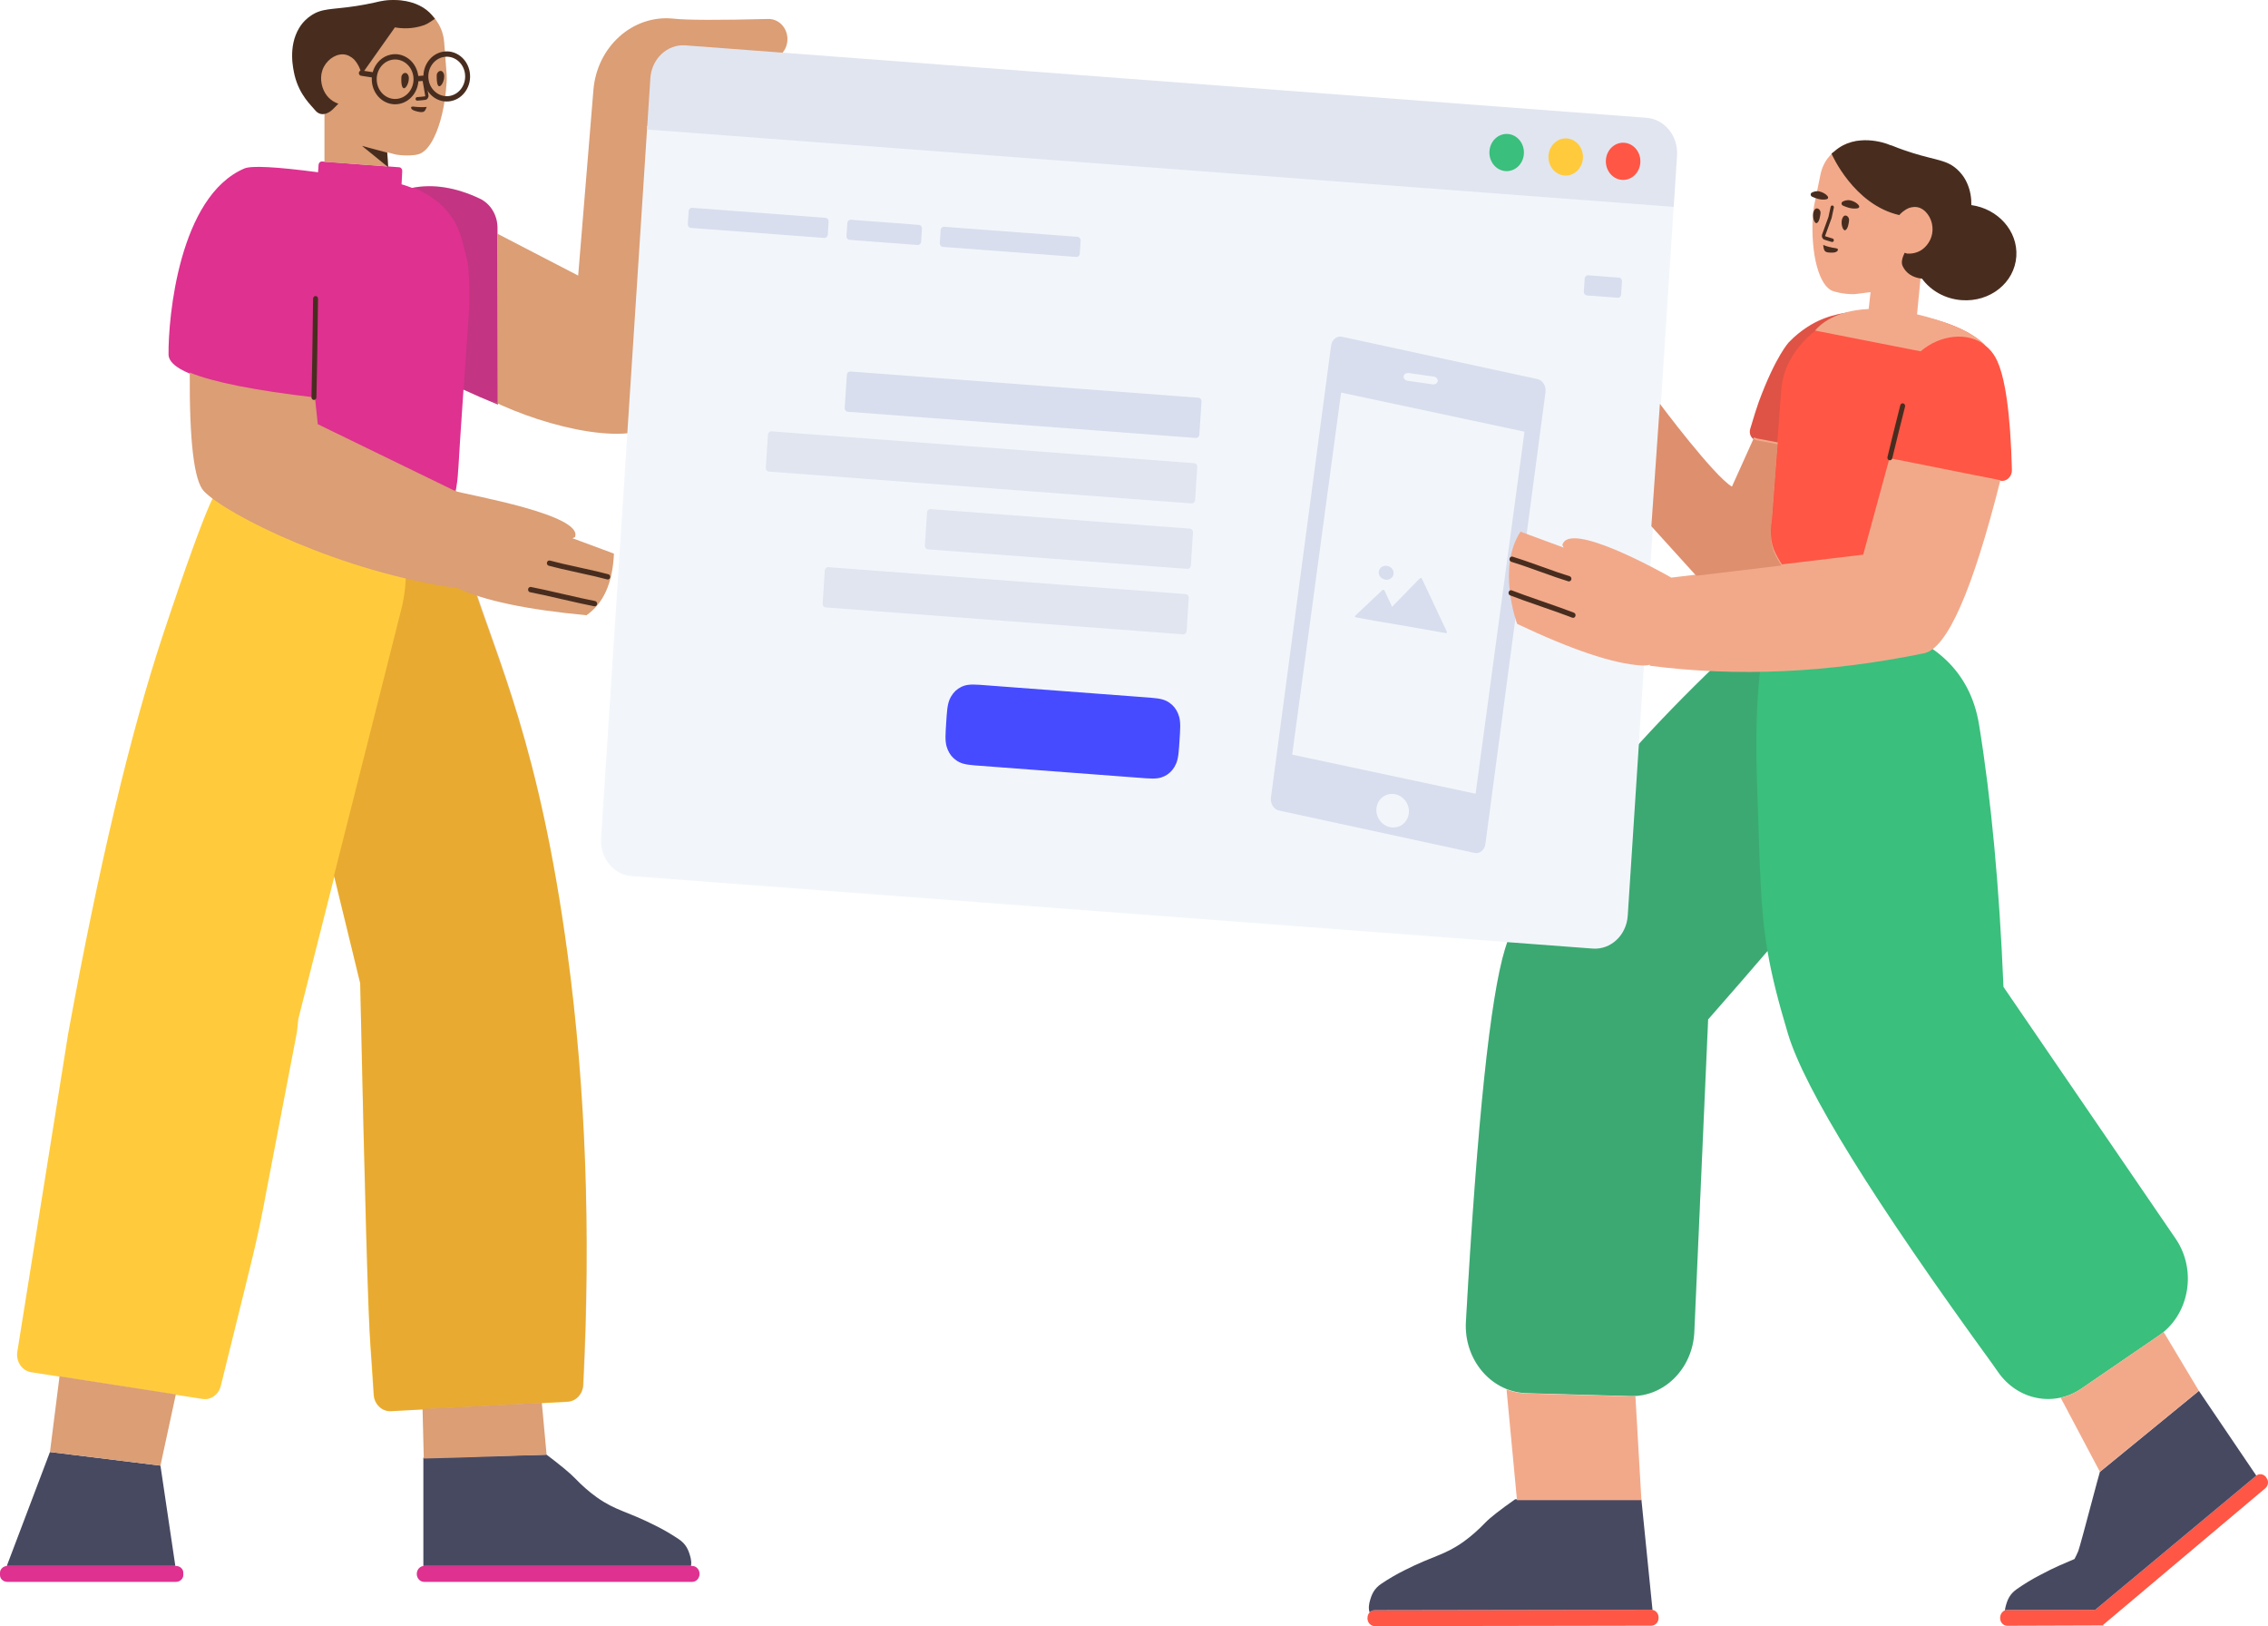 <svg width="498" height="357" viewBox="0 0 498 357" fill="none" xmlns="http://www.w3.org/2000/svg">
<path d="M1.625 347.282H38.627C39.494 347.282 40.252 346.609 40.252 345.801V345.263C40.252 344.455 39.53 343.781 38.627 343.781H1.625C0.758 343.781 0 344.455 0 345.263V345.801C0 346.609 0.722 347.282 1.625 347.282ZM93.139 343.781C92.242 343.781 91.514 344.565 91.514 345.532C91.514 346.499 92.242 347.282 93.139 347.282H151.982C152.88 347.282 153.607 346.499 153.607 345.532C153.607 344.565 152.88 343.781 151.982 343.781H93.139Z" fill="#DE3190"/>
<path d="M92.96 343.792C93.017 343.785 93.076 343.782 93.135 343.782H151.727C151.766 343.569 151.785 343.3 151.78 342.953C151.739 342.681 151.734 342.37 151.657 342.06C151.194 340.201 150.632 338.967 148.99 337.869C147.347 336.772 145.67 335.792 143.923 334.93C137.48 331.666 135.278 331.708 131.041 328.714C129.288 327.463 127.676 326.015 126.17 324.448C125.166 323.403 123.117 321.706 120.022 319.357L92.96 320.028V343.792ZM1.488 343.787C1.532 343.783 1.576 343.782 1.621 343.782H38.5L35.231 321.758L10.971 318.767L1.488 343.787Z" fill="#474961"/>
<path d="M81.94 104.781C80.705 103.28 79.324 101.893 77.806 100.645C73.394 98.859 64.975 96.97 58.967 99.032C51.942 101.444 47.605 108.039 47.605 108.039C47.605 108.039 46.575 106.883 35.829 139.224C28.665 160.785 21.714 190.002 14.975 226.876C14.33 231.004 10.606 254.292 3.804 296.739C3.799 296.774 3.794 296.809 3.789 296.844C3.503 298.97 4.871 300.943 6.845 301.251L44.472 307.121C46.284 307.404 48.004 306.181 48.477 304.276C53.17 285.365 55.708 275.028 56.09 273.265C56.912 269.743 57.72 265.756 58.557 261.188L65.141 226.888C65.206 226.556 65.331 225.477 65.516 223.652C68.587 211.513 71.214 201.134 73.395 192.514C75.149 199.769 77.046 207.547 79.088 215.849C80.079 262.403 80.82 288.877 81.31 295.271C81.386 296.259 81.626 299.9 82.032 306.192C82.168 308.305 83.847 309.912 85.81 309.808L124.601 307.762C126.447 307.664 127.927 306.079 128.029 304.09C129.744 270.546 128.609 238.991 124.623 209.427C118.436 163.541 109.087 144.79 103.511 127.14C103.449 126.929 99.025 119.38 90.239 104.493C87.186 104.512 84.419 104.608 81.94 104.781Z" fill="#FFCB3D"/>
<path opacity="0.2" d="M87.326 114.766C89.373 120.754 89.722 127.405 88.098 133.836C85.822 142.846 83.546 151.855 81.27 160.865C81.27 160.865 78.629 171.302 73.346 192.178C75.113 199.528 77.026 207.419 79.088 215.85C80.105 262.257 80.859 288.658 81.349 295.052C81.682 299.403 81.932 303.099 82.098 306.142C82.214 308.274 83.904 309.906 85.884 309.799L124.71 307.685C126.557 307.584 128.035 305.995 128.133 304.005C129.778 270.515 128.608 238.989 124.623 209.427C118.436 163.541 109.198 144.707 103.622 127.057C103.572 126.887 95.603 120.383 87.326 114.766Z" fill="#8C2A00"/>
<path d="M90.484 41.25C89.703 40.941 88.929 40.679 88.176 40.457L88.325 37.539C88.347 37.115 88.048 36.75 87.654 36.72L70.719 35.45C70.321 35.42 69.976 35.743 69.948 36.172L69.84 37.819C60.602 36.603 55.209 36.325 53.661 36.986C39.303 43.116 36.929 69.727 37.005 77.823C37.025 79.994 40.245 81.943 46.663 83.669C45.964 91.028 45.552 95.185 45.315 97.344C45.315 97.344 45.318 97.727 45.238 98.292C45.034 99.954 93.812 116.224 93.812 116.224C93.849 116.189 93.882 116.192 93.882 116.192C93.882 116.192 94.575 116.066 95.432 115.612C95.857 115.423 96.288 115.157 96.728 114.778C99.99 112.028 100.516 105.162 100.584 103.487C100.628 102.956 100.662 102.539 100.662 102.539C100.796 100.041 101.124 94.982 101.771 85.545C104.084 86.62 106.606 87.712 109.336 88.823L109.235 50.001C109.228 47.225 107.699 44.716 105.339 43.604C100.084 41.13 95.132 40.346 90.484 41.25Z" fill="#DE3190"/>
<path d="M93.054 320.2L99.481 320.041L120.022 319.355L118.969 307.957L92.782 309.328L93.054 320.2ZM38.61 306.123L13.072 302.148L10.971 318.766L35.231 321.757L38.61 306.123ZM71.245 21.155V35.535L85.228 36.563L85.032 33.428C87.029 33.977 86.914 33.912 87.106 33.958C89.428 34.318 91.36 34.023 91.711 33.906C92.992 33.646 94.243 32.341 95.272 30.247C96.667 27.451 97.739 23.218 98.049 18.256C98.125 17.549 98.093 16.854 98.061 16.159L97.529 9.273C97.414 7.734 96.94 6.235 96.086 4.934C95.739 4.353 95.402 3.886 95.002 3.504C90.683 -1.288 83.937 0.246 82.735 0.575C82.595 0.63 82.451 0.646 82.312 0.701C81.021 1.234 79.776 1.49 78.523 1.669C77.948 1.734 77.535 2.324 77.595 2.938L78.597 12.758C78.251 12.564 72.807 10.227 71.289 11.406C70.037 12.393 69.505 18.558 71.245 21.155ZM100.372 108.002L100.002 107.651C99.835 107.651 99.739 107.66 99.708 107.679L69.777 93.122L69.161 87.255C55.91 85.71 46.745 83.886 41.666 81.784C41.577 96.873 42.61 105.552 44.764 107.823C49.648 112.972 75.077 125.696 100.534 129.131C106.224 131.849 115.636 133.828 128.77 135.068C132.517 132.486 134.53 127.976 134.808 121.537L125.688 118.157C126.057 118.021 126.247 117.919 126.247 117.919C128.22 113.061 103.22 108.762 100.03 107.835L100.372 108.002ZM107.841 87.887C120.133 93.984 139.923 98.62 145.212 91.978C152.139 83.28 153.051 59.599 147.948 20.933C159.086 18.274 166.801 15.385 171.093 12.264C172.255 11.419 172.937 9.998 172.905 8.492C172.851 6.046 170.961 4.11 168.683 4.167C157.776 4.441 150.864 4.419 147.948 4.099C147.875 4.091 147.802 4.084 147.729 4.077C138.882 3.24 131.078 10.261 130.299 19.759L126.954 60.5L109.244 51.321L109.262 88.47C108.782 88.275 108.308 88.081 107.841 87.887Z" fill="#DB9E75"/>
<path opacity="0.177" d="M90.757 41.177C93.999 42.503 97.306 44.656 99.516 48.155C100.15 49.17 100.947 50.697 101.488 52.849C101.565 53.162 101.645 53.437 101.722 53.749C101.906 54.416 102.303 55.829 102.623 57.349C102.961 59.062 103.108 62.285 103.051 66.75L103.041 66.864L102.958 68.728C102.485 75.479 102.101 81.014 101.791 85.535C104.088 86.604 106.594 87.691 109.308 88.795L109.232 49.987C109.227 47.218 107.708 44.712 105.356 43.595C100.202 41.145 95.336 40.339 90.757 41.177V41.177Z" fill="#444444"/>
<path d="M85.026 33.52L79.488 32.031L85.227 36.697L85.026 33.52Z" fill="#482D1F"/>
<path d="M74.306 22.759L74.272 22.756C73.783 22.577 72.35 22.038 71.394 20.432C70.439 18.826 70.108 16.566 71.119 14.661C72.099 12.798 74.158 11.592 75.942 12.014C76.945 12.252 77.671 12.988 77.75 13.056C78.848 14.257 79.199 15.619 79.199 15.619L79.381 16.555C79.58 16.237 79.762 15.923 79.925 15.615C82.191 12.439 84.453 9.224 86.715 6.01C88.193 6.271 90.532 6.436 93.129 5.52C94.04 5.184 94.812 4.551 95.497 4.124C95.291 3.874 95.088 3.663 94.918 3.41C91.75 -0.4 85.917 -0.287 83.29 0.321C82.971 0.396 81.837 0.679 80.197 0.981C79.307 1.159 78.589 1.24 78.162 1.327C72.835 2.162 70.649 1.707 68.107 3.551C67.631 3.878 66.55 4.701 65.677 6.162C63.214 10.295 64.379 15.148 64.702 16.592C65.779 20.91 68.302 23.087 69.129 24.123C70.788 26.234 72.942 24.123 72.942 24.123C72.942 24.123 73.495 23.599 74.306 22.759Z" fill="#482D1F"/>
<path d="M120.754 123.064C120.464 122.987 120.17 123.178 120.098 123.491C120.026 123.804 120.204 124.12 120.494 124.197C122.316 124.683 123.744 125.011 126.93 125.706C130.102 126.397 131.519 126.723 133.321 127.203C133.612 127.281 133.905 127.09 133.977 126.777C134.049 126.464 133.872 126.148 133.581 126.071C131.759 125.585 130.331 125.256 127.145 124.562C123.973 123.871 122.556 123.544 120.754 123.064ZM116.589 128.867C116.295 128.809 116.013 129.019 115.96 129.336C115.906 129.653 116.101 129.957 116.395 130.015C118.41 130.411 119.964 130.756 123.422 131.554C126.89 132.354 128.452 132.701 130.481 133.1C130.775 133.158 131.057 132.948 131.111 132.631C131.165 132.314 130.97 132.01 130.675 131.952C128.661 131.555 127.106 131.21 123.649 130.413C120.181 129.613 118.618 129.266 116.589 128.867Z" fill="#482D1F"/>
<path d="M95.898 16.476C95.898 17.144 95.867 18.291 96.203 18.778C96.726 19.505 97.801 17.571 97.475 16.256C97.281 15.742 97.03 15.554 96.739 15.569C96.3 15.574 95.93 15.998 95.898 16.476ZM88.136 16.916C88.1 17.591 88.069 18.737 88.441 19.218C88.963 19.945 90.039 18.011 89.713 16.696C89.518 16.182 89.267 15.994 88.977 16.009C88.537 16.014 88.167 16.438 88.136 16.916Z" fill="#482D1F"/>
<path d="M92.711 17.255L93.374 21.063C93.376 21.076 93.332 21.143 93.315 21.146C93.12 21.183 92.919 21.207 92.604 21.233C92.542 21.238 92.478 21.244 92.386 21.251C92.27 21.26 92.206 21.265 92.145 21.27C91.936 21.287 91.763 21.301 91.579 21.319C91.38 21.338 91.233 21.526 91.251 21.74C91.268 21.954 91.443 22.113 91.642 22.094C91.822 22.077 91.992 22.062 92.198 22.046C92.259 22.041 92.322 22.036 92.439 22.027C92.532 22.02 92.597 22.014 92.66 22.009C92.996 21.981 93.218 21.954 93.44 21.913C93.849 21.835 94.157 21.364 94.084 20.923L93.421 17.112C93.384 16.901 93.196 16.762 93 16.801C92.804 16.841 92.675 17.044 92.711 17.255Z" fill="#482D1F"/>
<path d="M81.645 16.994C81.615 17.437 81.635 17.892 81.71 18.349C82.202 21.342 84.861 23.339 87.649 22.812C89.993 22.368 91.683 20.28 91.869 17.847L93.05 17.756C93.55 20.739 96.204 22.727 98.985 22.201C101.773 21.674 103.636 18.82 103.144 15.827C102.652 12.834 99.993 10.837 97.206 11.364C94.777 11.823 93.051 14.048 92.971 16.592L91.842 16.679C91.832 16.599 91.82 16.518 91.807 16.437C91.315 13.445 88.656 11.447 85.869 11.975C83.886 12.35 82.371 13.902 81.839 15.845L79.418 15.472C79.122 15.427 78.848 15.648 78.805 15.967C78.763 16.286 78.969 16.582 79.265 16.628L81.645 16.994ZM94.056 16.976C93.964 14.832 95.368 12.896 97.393 12.513C99.593 12.097 101.69 13.672 102.077 16.03C102.465 18.387 100.997 20.636 98.798 21.052C96.598 21.468 94.501 19.892 94.114 17.535C94.096 17.426 94.082 17.317 94.072 17.209C94.076 17.171 94.077 17.132 94.075 17.093C94.072 17.052 94.066 17.013 94.056 16.976ZM82.777 18.146C82.389 15.789 83.857 13.54 86.056 13.124C88.256 12.708 90.353 14.283 90.741 16.641C91.128 18.998 89.661 21.246 87.461 21.662C85.261 22.078 83.164 20.503 82.777 18.146Z" fill="#482D1F"/>
<path d="M91.319 24.396C91.051 24.329 90.397 24.138 90.299 23.764C90.286 23.687 90.232 23.579 90.296 23.528C90.443 23.304 90.901 23.414 91.572 23.483C92.76 23.573 93.697 23.475 93.697 23.475C93.697 23.475 93.442 24.152 93.253 24.345C92.896 24.846 91.706 24.52 91.319 24.396Z" fill="#482D1F"/>
<path d="M68.394 87.205C68.47 83.78 68.529 80.783 68.571 78.216C68.613 75.648 68.672 71.43 68.749 65.563C68.753 65.241 68.999 64.983 69.297 64.988C69.597 64.992 69.836 65.257 69.832 65.579C69.755 71.448 69.696 75.667 69.654 78.236C69.612 80.806 69.553 83.805 69.477 87.233C69.469 87.555 69.221 87.81 68.922 87.803C68.623 87.795 68.387 87.527 68.394 87.205Z" fill="#482D1F"/>
<path d="M300.273 355.141L300.269 355.374C300.293 356.27 301.005 356.983 301.88 357L362.59 356.897C363.467 356.874 364.164 356.148 364.178 355.254L364.182 355.02C364.159 354.125 363.447 353.411 362.571 353.395L301.899 353.499C300.985 353.481 300.288 354.208 300.273 355.141ZM461.811 356.611L461.9 356.631L497.415 326.721C498.064 326.176 498.209 325.126 497.667 324.465L497.559 324.27C497.234 323.842 496.729 323.609 496.223 323.648C495.934 323.648 495.682 323.764 495.429 323.959L460.08 353.405L440.735 353.451C439.905 353.436 439.243 354.162 439.192 355.056L439.189 355.29C439.21 356.185 439.885 356.898 440.715 356.914L461.874 356.845C461.853 356.767 461.832 356.689 461.811 356.611Z" fill="#FF5645"/>
<path d="M300.744 353.969C301.035 353.669 301.439 353.49 301.899 353.498L362.571 353.395C362.667 353.396 362.762 353.407 362.854 353.425L360.418 329.227L332.69 329.142C329.355 331.491 327.185 333.188 326.181 334.233C324.675 335.8 323.063 337.248 321.31 338.499C317.073 341.493 314.871 341.451 308.428 344.715C306.681 345.577 305.004 346.557 303.361 347.654C301.719 348.752 301.157 349.986 300.694 351.845C300.617 352.155 300.612 352.466 300.571 352.738C300.561 353.351 300.63 353.718 300.744 353.969ZM495.432 323.957L482.825 305.34L461.093 323.118L460.443 325.452C457.916 334.995 456.544 340.027 456.328 340.545C456.067 341.152 455.797 341.713 455.513 342.26C453.55 343.12 451.321 343.962 447.916 345.797C446.183 346.692 444.523 347.703 442.898 348.831C441.274 349.959 440.732 351.204 440.299 353.071C440.263 353.228 440.245 353.385 440.231 353.537C440.389 353.478 440.558 353.448 440.735 353.451L460.08 353.405L495.429 323.959C495.43 323.958 495.431 323.957 495.432 323.957Z" fill="#474961"/>
<path d="M389.061 135.939C388.953 135.955 388.845 135.974 388.737 135.996C387.692 136.209 386.716 136.71 385.906 137.452C354.659 166.024 336.178 189.657 330.464 208.35C327.223 218.951 324.363 246.227 321.882 290.177C321.422 298.326 327.18 305.334 334.742 305.83C334.901 305.84 335.061 305.848 335.22 305.852L357.974 306.486C365.431 306.694 371.676 300.442 372.031 292.412L375.064 223.801C380.052 218.12 384.397 213.115 388.101 208.787C388.99 214.009 390.362 219.521 392.578 226.896C396.272 239.186 411.319 263.476 437.72 299.765L438.735 301.222C443.035 307.395 451.02 308.964 457.065 304.823L474.044 293.194C480.438 288.814 482.326 279.679 478.262 272.789C478.093 272.502 477.915 272.222 477.728 271.949L439.916 216.661C439.015 194.742 437.23 175.566 434.563 159.134C430.562 134.484 400.611 135.017 389.276 135.423C389.203 135.591 389.131 135.764 389.061 135.939Z" fill="#3ABF7C"/>
<path opacity="0.177" d="M389.083 135.934C388.968 135.951 388.852 135.971 388.736 135.994C387.692 136.207 386.716 136.709 385.905 137.45C354.658 166.023 336.178 189.656 330.463 208.349C327.223 218.95 324.362 246.225 321.882 290.176C321.422 298.325 327.179 305.333 334.742 305.828C334.901 305.839 335.06 305.846 335.22 305.851L357.973 306.485C365.431 306.693 371.675 300.44 372.03 292.411L375.064 223.8C380.048 218.122 384.392 213.12 388.094 208.793C386.457 199.15 386.464 190.485 385.829 172.887C385.19 155.187 386.275 142.869 389.083 135.934Z" fill="#444444"/>
<path d="M367.561 44.64L142.123 27.653L131.975 184.041C131.697 188.327 134.696 192.045 138.674 192.345L349.706 208.246C353.684 208.546 357.134 205.314 357.413 201.028L367.561 44.64Z" fill="#F2F6FB"/>
<path d="M355.482 60.947L348.725 60.438C348.327 60.408 347.982 60.731 347.954 61.16L347.768 64.029C347.74 64.458 348.04 64.829 348.438 64.859L355.195 65.368C355.593 65.398 355.938 65.075 355.966 64.647L356.152 61.777C356.18 61.349 355.88 60.977 355.482 60.947ZM181.28 47.821L151.979 45.613C151.581 45.583 151.236 45.906 151.209 46.334L151.022 49.204C150.994 49.633 151.294 50.004 151.692 50.034L180.993 52.242C181.391 52.272 181.736 51.949 181.764 51.52L181.95 48.651C181.978 48.222 181.678 47.85 181.28 47.821ZM236.615 51.99L207.314 49.782C206.916 49.752 206.571 50.075 206.543 50.504L206.357 53.373C206.329 53.802 206.629 54.174 207.027 54.204L236.328 56.412C236.726 56.442 237.071 56.118 237.098 55.69L237.285 52.821C237.313 52.392 237.013 52.02 236.615 51.99ZM201.774 49.365L186.819 48.238C186.422 48.208 186.077 48.531 186.049 48.96L185.863 51.829C185.835 52.258 186.135 52.63 186.533 52.66L201.488 53.786C201.885 53.816 202.23 53.493 202.258 53.065L202.444 50.195C202.472 49.767 202.172 49.395 201.774 49.365Z" fill="#D8DEED"/>
<path d="M294.673 73.927L337.603 83.225C338.752 83.474 339.539 84.759 339.362 86.094L326.162 185.273C325.984 186.609 324.908 187.49 323.759 187.241L280.829 177.942C279.68 177.693 278.892 176.409 279.07 175.073L292.27 75.894C292.448 74.559 293.523 73.678 294.673 73.927Z" fill="#D8DEED"/>
<path d="M305.273 181.597C303.322 181.221 301.975 179.296 302.263 177.298C302.551 175.3 304.365 173.985 306.316 174.36C308.266 174.736 309.614 176.66 309.326 178.659C309.038 180.657 307.223 181.972 305.273 181.597Z" fill="#F2F6FB"/>
<path d="M309.333 81.9L314.81 82.681C315.364 82.76 315.757 83.203 315.689 83.67C315.621 84.138 315.117 84.453 314.564 84.374L309.086 83.593C308.533 83.514 308.14 83.071 308.208 82.603C308.276 82.136 308.779 81.821 309.333 81.9Z" fill="#F2F6FB"/>
<path d="M294.476 86.19L334.742 94.772L324.004 174.247L283.738 165.665L294.476 86.19Z" fill="#F2F6FB"/>
<path d="M307.233 137.196L317.422 138.986C317.673 139.03 317.789 138.881 317.682 138.653L312.244 127.086C312.137 126.859 311.912 126.815 311.738 126.991L305.669 133.207L304.021 129.678C303.915 129.451 303.686 129.401 303.504 129.572L297.606 135.139C297.426 135.309 297.482 135.483 297.734 135.53L302.136 136.344L307.233 137.196ZM304.149 127.253C305.045 127.41 305.871 126.86 305.995 126.024C306.118 125.188 305.492 124.383 304.596 124.226C303.7 124.068 302.873 124.618 302.75 125.454C302.626 126.29 303.253 127.095 304.149 127.253Z" fill="#D8DEED"/>
<path d="M262.222 101.683L169.389 94.688C168.991 94.658 168.646 94.981 168.618 95.41L168.145 102.701C168.117 103.129 168.417 103.501 168.815 103.531L261.648 110.526C262.046 110.556 262.391 110.233 262.419 109.804L262.892 102.514C262.92 102.085 262.62 101.713 262.222 101.683ZM261.29 116.053L204.321 111.761C203.923 111.731 203.578 112.054 203.551 112.482L203.078 119.773C203.05 120.202 203.35 120.574 203.747 120.604L260.716 124.896C261.114 124.926 261.459 124.603 261.486 124.174L261.96 116.884C261.987 116.455 261.687 116.083 261.29 116.053ZM260.357 130.423L181.87 124.509C181.472 124.479 181.127 124.802 181.099 125.231L180.626 132.522C180.598 132.95 180.898 133.322 181.296 133.352L259.783 139.266C260.181 139.296 260.526 138.973 260.554 138.544L261.027 131.254C261.055 130.825 260.755 130.453 260.357 130.423Z" fill="#E1E5F0"/>
<path d="M186.717 81.553L263.155 87.313C263.553 87.343 263.852 87.715 263.825 88.144L263.352 95.434C263.324 95.863 262.979 96.186 262.581 96.156L186.143 90.397C185.745 90.367 185.445 89.995 185.473 89.566L185.946 82.275C185.974 81.847 186.319 81.523 186.717 81.553Z" fill="#D8DEED"/>
<path d="M252.754 153.176L215.153 150.343C212.874 150.171 211.962 150.374 211.048 150.815C210.135 151.256 209.396 151.949 208.864 152.862C208.331 153.775 208.018 154.72 207.859 157.176L207.664 160.17C207.505 162.625 207.693 163.608 208.102 164.592C208.512 165.576 209.154 166.373 210.002 166.946C210.849 167.52 211.726 167.858 214.005 168.029L251.606 170.863C253.885 171.034 254.797 170.832 255.711 170.391C256.624 169.95 257.363 169.257 257.895 168.344C258.428 167.431 258.741 166.486 258.9 164.03L259.095 161.036C259.254 158.581 259.066 157.598 258.657 156.614C258.247 155.63 257.605 154.833 256.757 154.259C255.91 153.686 255.033 153.348 252.754 153.176Z" fill="#474BFF"/>
<path d="M368.241 34.162C368.519 29.876 365.52 26.158 361.539 25.858L150.513 9.957C146.533 9.657 143.081 12.891 142.803 17.175L142.073 28.429L367.511 45.416L368.241 34.162Z" fill="#E1E5F0"/>
<path d="M356.134 39.489C354.046 39.332 352.471 37.38 352.617 35.13C352.763 32.879 354.575 31.183 356.663 31.34C358.751 31.497 360.326 33.449 360.18 35.699C360.034 37.95 358.223 39.646 356.134 39.489Z" fill="#FF5645"/>
<path d="M343.53 38.539C341.441 38.382 339.867 36.43 340.013 34.18C340.159 31.929 341.97 30.233 344.059 30.39C346.147 30.547 347.721 32.499 347.575 34.749C347.429 37 345.618 38.697 343.53 38.539Z" fill="#FFCB3D"/>
<path d="M330.565 37.562C328.477 37.405 326.902 35.453 327.048 33.203C327.194 30.953 329.006 29.256 331.094 29.413C333.183 29.571 334.757 31.523 334.611 33.773C334.465 36.023 332.654 37.72 330.565 37.562Z" fill="#3ABF7C"/>
<path d="M435.216 104.743L439.209 105.538C439.359 105.568 439.511 105.581 439.662 105.576C440.858 105.541 441.801 104.467 441.768 103.179C441.449 90.642 440.276 82.463 438.25 78.64C437.657 77.521 436.893 76.62 436.009 75.921C432.395 72.226 426.247 70.143 418.914 68.798L416.888 68.413C413.754 67.84 410.735 67.883 407.931 68.427C404.434 68.571 400.128 69.445 396.212 72.227C395.591 72.662 394.266 73.595 392.804 75.134C392.804 75.134 389.935 78.105 386.191 88.217C385.757 89.415 385.127 91.407 384.299 94.191C383.995 95.214 384.519 96.309 385.468 96.636C385.533 96.659 385.599 96.677 385.666 96.692L390.205 97.666L389.009 113.559C388.976 113.987 388.949 114.377 388.88 114.798C388.589 116.797 388.579 119.323 389.776 121.644C391.491 125.051 394.214 129.913 408.46 132.462C421.711 134.822 425.564 131.209 428.174 128.703C430.041 126.925 430.825 124.15 431.174 122.242C431.243 121.82 431.341 121.444 431.446 121.029L435.216 104.743Z" fill="#FF5645"/>
<path opacity="0.177" d="M407.994 68.421C400.965 69.764 395.287 74.252 392.55 80.069C391.655 81.953 391.198 84.078 391.072 86.187L390.208 97.667L385.683 96.718C385.616 96.704 385.55 96.686 385.485 96.663C384.534 96.34 384.007 95.247 384.307 94.223C385.128 91.419 385.756 89.417 386.191 88.217C389.935 78.105 392.804 75.135 392.804 75.135C394.265 73.596 395.591 72.662 396.212 72.227C400.19 69.402 404.488 68.544 407.994 68.421Z" fill="#444444"/>
<path d="M359.1 306.513C358.697 306.54 358.29 306.548 357.88 306.537L335.126 305.903C334.967 305.898 334.807 305.891 334.648 305.881C333.3 305.792 332.009 305.497 330.8 305.025L333.094 329.342H360.418L359.1 306.513ZM452.477 306.858L461.093 323.118L482.825 305.34L475.071 292.39C474.715 292.691 474.341 292.977 473.95 293.245L456.971 304.874C455.555 305.844 454.033 306.5 452.477 306.858ZM372.227 126.176L366.981 126.804C364.746 125.535 344.386 114.152 343.059 119.673C343.059 119.673 343.147 119.874 343.354 120.219L333.874 116.722C328.646 124.607 333.071 136.933 333.142 136.976C345.239 142.695 354.32 145.733 360.386 146.091C361.087 146.133 361.713 146.085 362.264 145.947C362.274 146.019 362.283 146.091 362.293 146.163C381.431 148.637 401.495 147.721 422.484 143.416C427.534 142.38 433.121 129.714 439.244 105.419C439.185 105.412 439.126 105.403 439.067 105.392L415.506 100.699C415.296 100.657 415.098 100.584 414.916 100.484L409.112 121.765L391.271 123.899C390.687 123.051 390.262 122.233 389.885 121.485C388.689 119.164 388.699 116.638 388.989 114.639C389.058 114.218 389.085 113.828 389.119 113.4L390.344 97.121L385.793 96.257C385.696 96.238 385.602 96.212 385.51 96.177C385.385 96.13 385.269 96.07 385.161 95.999L380.293 106.838C376.252 104.428 364.481 88.668 364.481 88.668C364.481 88.668 363.855 97.615 362.604 115.507L372.227 126.176ZM410.729 64.14L410.315 67.838C402.989 68.161 399.66 71.23 398.538 72.568C398.538 72.568 406.267 74.089 421.726 77.13C425.894 73.529 432.099 72.712 435.954 75.845C433.814 73.611 430.117 71.688 424.864 70.077C423.489 69.655 422.181 69.301 420.936 69.008L422.282 55.214C422.36 55.166 422.439 55.115 422.517 55.062C423.925 54.059 424.987 52.191 424.785 49.998C424.615 47.976 423.21 45.193 421.499 44.86C420.538 44.663 417.858 45.541 418.047 44.629C418.173 44.021 418.913 40.798 420.265 34.96C420.379 34.349 420.048 33.729 419.49 33.568C418.225 33.243 416.974 33.164 415.733 32.443C415.594 32.403 415.463 32.325 415.324 32.285C414.176 31.792 407.784 28.94 402.903 33.088C402.486 33.411 402.077 33.856 401.657 34.339C400.668 35.463 400.015 36.886 399.711 38.409L398.318 45.215C398.219 45.912 398.086 46.598 398.057 47.315C397.527 56.062 399.514 62.798 402.387 63.869C402.727 64.007 404.6 64.588 406.956 64.584C407.184 64.569 406.982 64.632 410.228 64.2C410.4 64.18 410.566 64.16 410.729 64.14Z" fill="#F2A98A"/>
<path opacity="0.2" d="M372.503 126.388L362.604 115.562C363.855 97.633 364.48 88.668 364.48 88.668C364.48 88.668 376.252 104.428 380.293 106.838L385.066 96.351C385.195 96.447 385.338 96.526 385.493 96.585C385.586 96.619 385.68 96.646 385.777 96.664L390.328 97.529L389.103 113.808C389.069 114.236 389.042 114.626 388.973 115.047C388.683 117.046 388.673 119.572 389.869 121.893C390.223 122.597 390.621 123.362 391.153 124.157L372.503 126.388Z" fill="#8C2A00"/>
<path d="M344.654 126.5C342.869 125.947 341.489 125.468 338.419 124.362C335.334 123.251 333.944 122.768 332.138 122.209C331.851 122.12 331.551 122.299 331.468 122.609C331.386 122.919 331.552 123.242 331.839 123.331C333.625 123.884 335.005 124.363 338.075 125.469C341.16 126.58 342.55 127.062 344.355 127.621C344.643 127.71 344.943 127.531 345.025 127.222C345.108 126.912 344.942 126.589 344.654 126.5ZM345.599 134.509C343.655 133.764 342.14 133.224 338.762 132.053C335.394 130.886 333.886 130.349 331.956 129.609C331.674 129.501 331.364 129.66 331.264 129.963C331.164 130.267 331.311 130.601 331.593 130.709C333.537 131.454 335.052 131.993 338.43 133.164C341.798 134.332 343.306 134.869 345.236 135.608C345.518 135.716 345.827 135.558 345.928 135.254C346.028 134.95 345.881 134.617 345.599 134.509Z" fill="#482D1F"/>
<path d="M432.863 45.025C432.892 43.522 432.668 41.882 431.951 40.267C431.267 38.66 430.275 37.689 429.852 37.285C427.522 35.081 425.278 35.239 420.006 33.596C418.899 33.236 417.27 32.725 415.373 31.936C415.224 31.933 415.094 31.855 414.955 31.815C413.806 31.323 407.509 29.142 402.884 33.163C402.865 33.238 402.167 33.641 402.174 33.763C402.174 33.763 406.985 44.938 417.039 47.217C417.308 46.904 418.021 46.164 419.09 45.695C419.213 45.65 420.086 45.298 421.046 45.495C422.757 45.828 424.146 47.759 424.315 49.782C424.536 51.899 423.483 53.73 422.11 54.743C420.737 55.756 419.258 55.691 418.777 55.673L418.212 55.498C417.724 56.504 417.384 57.588 417.778 58.416C418.539 60.014 419.956 60.936 422.028 61.184C423.945 63.797 427.079 65.621 430.715 65.895C436.98 66.367 442.363 62.059 442.739 56.273C443.098 50.731 438.735 45.844 432.863 45.025ZM397.854 43.158C398.488 43.462 399.576 43.897 400.646 43.804C402.311 43.721 400.966 42.366 399.518 42.028C398.811 41.864 398.194 42.089 397.806 42.299C397.496 42.492 397.524 42.983 397.854 43.158ZM404.618 45.112C405.288 45.426 406.376 45.861 407.48 45.777C409.136 45.731 407.8 44.339 406.352 44.001C405.61 43.828 404.994 44.052 404.605 44.262C404.261 44.445 404.288 44.936 404.618 45.112Z" fill="#482D1F"/>
<path d="M399.75 46.807C399.792 46.336 399.527 45.897 399.109 45.776C398.83 45.696 398.549 45.776 398.313 46.271C397.77 47.403 398.421 49.444 399.043 48.899C399.504 48.548 399.661 47.466 399.75 46.807ZM406.013 48.374C406.055 47.903 405.79 47.464 405.372 47.343C405.093 47.263 404.812 47.342 404.576 47.838C404.033 48.97 404.684 51.011 405.306 50.465C405.767 50.115 405.958 49.043 406.013 48.374Z" fill="#482D1F"/>
<path d="M402.382 55.461C402.645 55.456 403.293 55.401 403.501 55.018C403.52 54.943 403.582 54.841 403.566 54.755C403.483 54.49 403.001 54.472 402.355 54.365C401.211 54.156 400.333 53.782 400.333 53.782C400.333 53.782 400.425 54.614 400.552 54.852C400.752 55.554 401.97 55.462 402.382 55.461Z" fill="#482D1F"/>
<path d="M401.491 47.616L400.082 51.49L400.07 51.531C399.968 51.941 400.134 52.397 400.496 52.575C400.564 52.602 400.602 52.616 400.641 52.63C401.003 52.763 401.267 52.843 402.217 53.117C402.409 53.173 402.607 53.05 402.659 52.842C402.711 52.635 402.596 52.422 402.404 52.366C401.47 52.096 401.214 52.018 400.872 51.894C400.837 51.88 400.801 51.867 400.766 51.854C400.774 51.856 400.755 51.804 400.764 51.747L402.173 47.874L402.188 47.82L402.67 45.583C402.715 45.373 402.594 45.164 402.4 45.116C402.206 45.067 402.012 45.197 401.967 45.407L401.491 47.616Z" fill="#482D1F"/>
<path d="M414.445 100.328C415.323 96.687 416.26 92.902 417.256 88.974C417.335 88.663 417.633 88.48 417.921 88.564C418.21 88.65 418.38 88.97 418.301 89.281C417.306 93.205 416.37 96.985 415.493 100.621C415.418 100.933 415.122 101.12 414.833 101.039C414.543 100.958 414.37 100.64 414.445 100.328Z" fill="#482D1F"/>
</svg>
